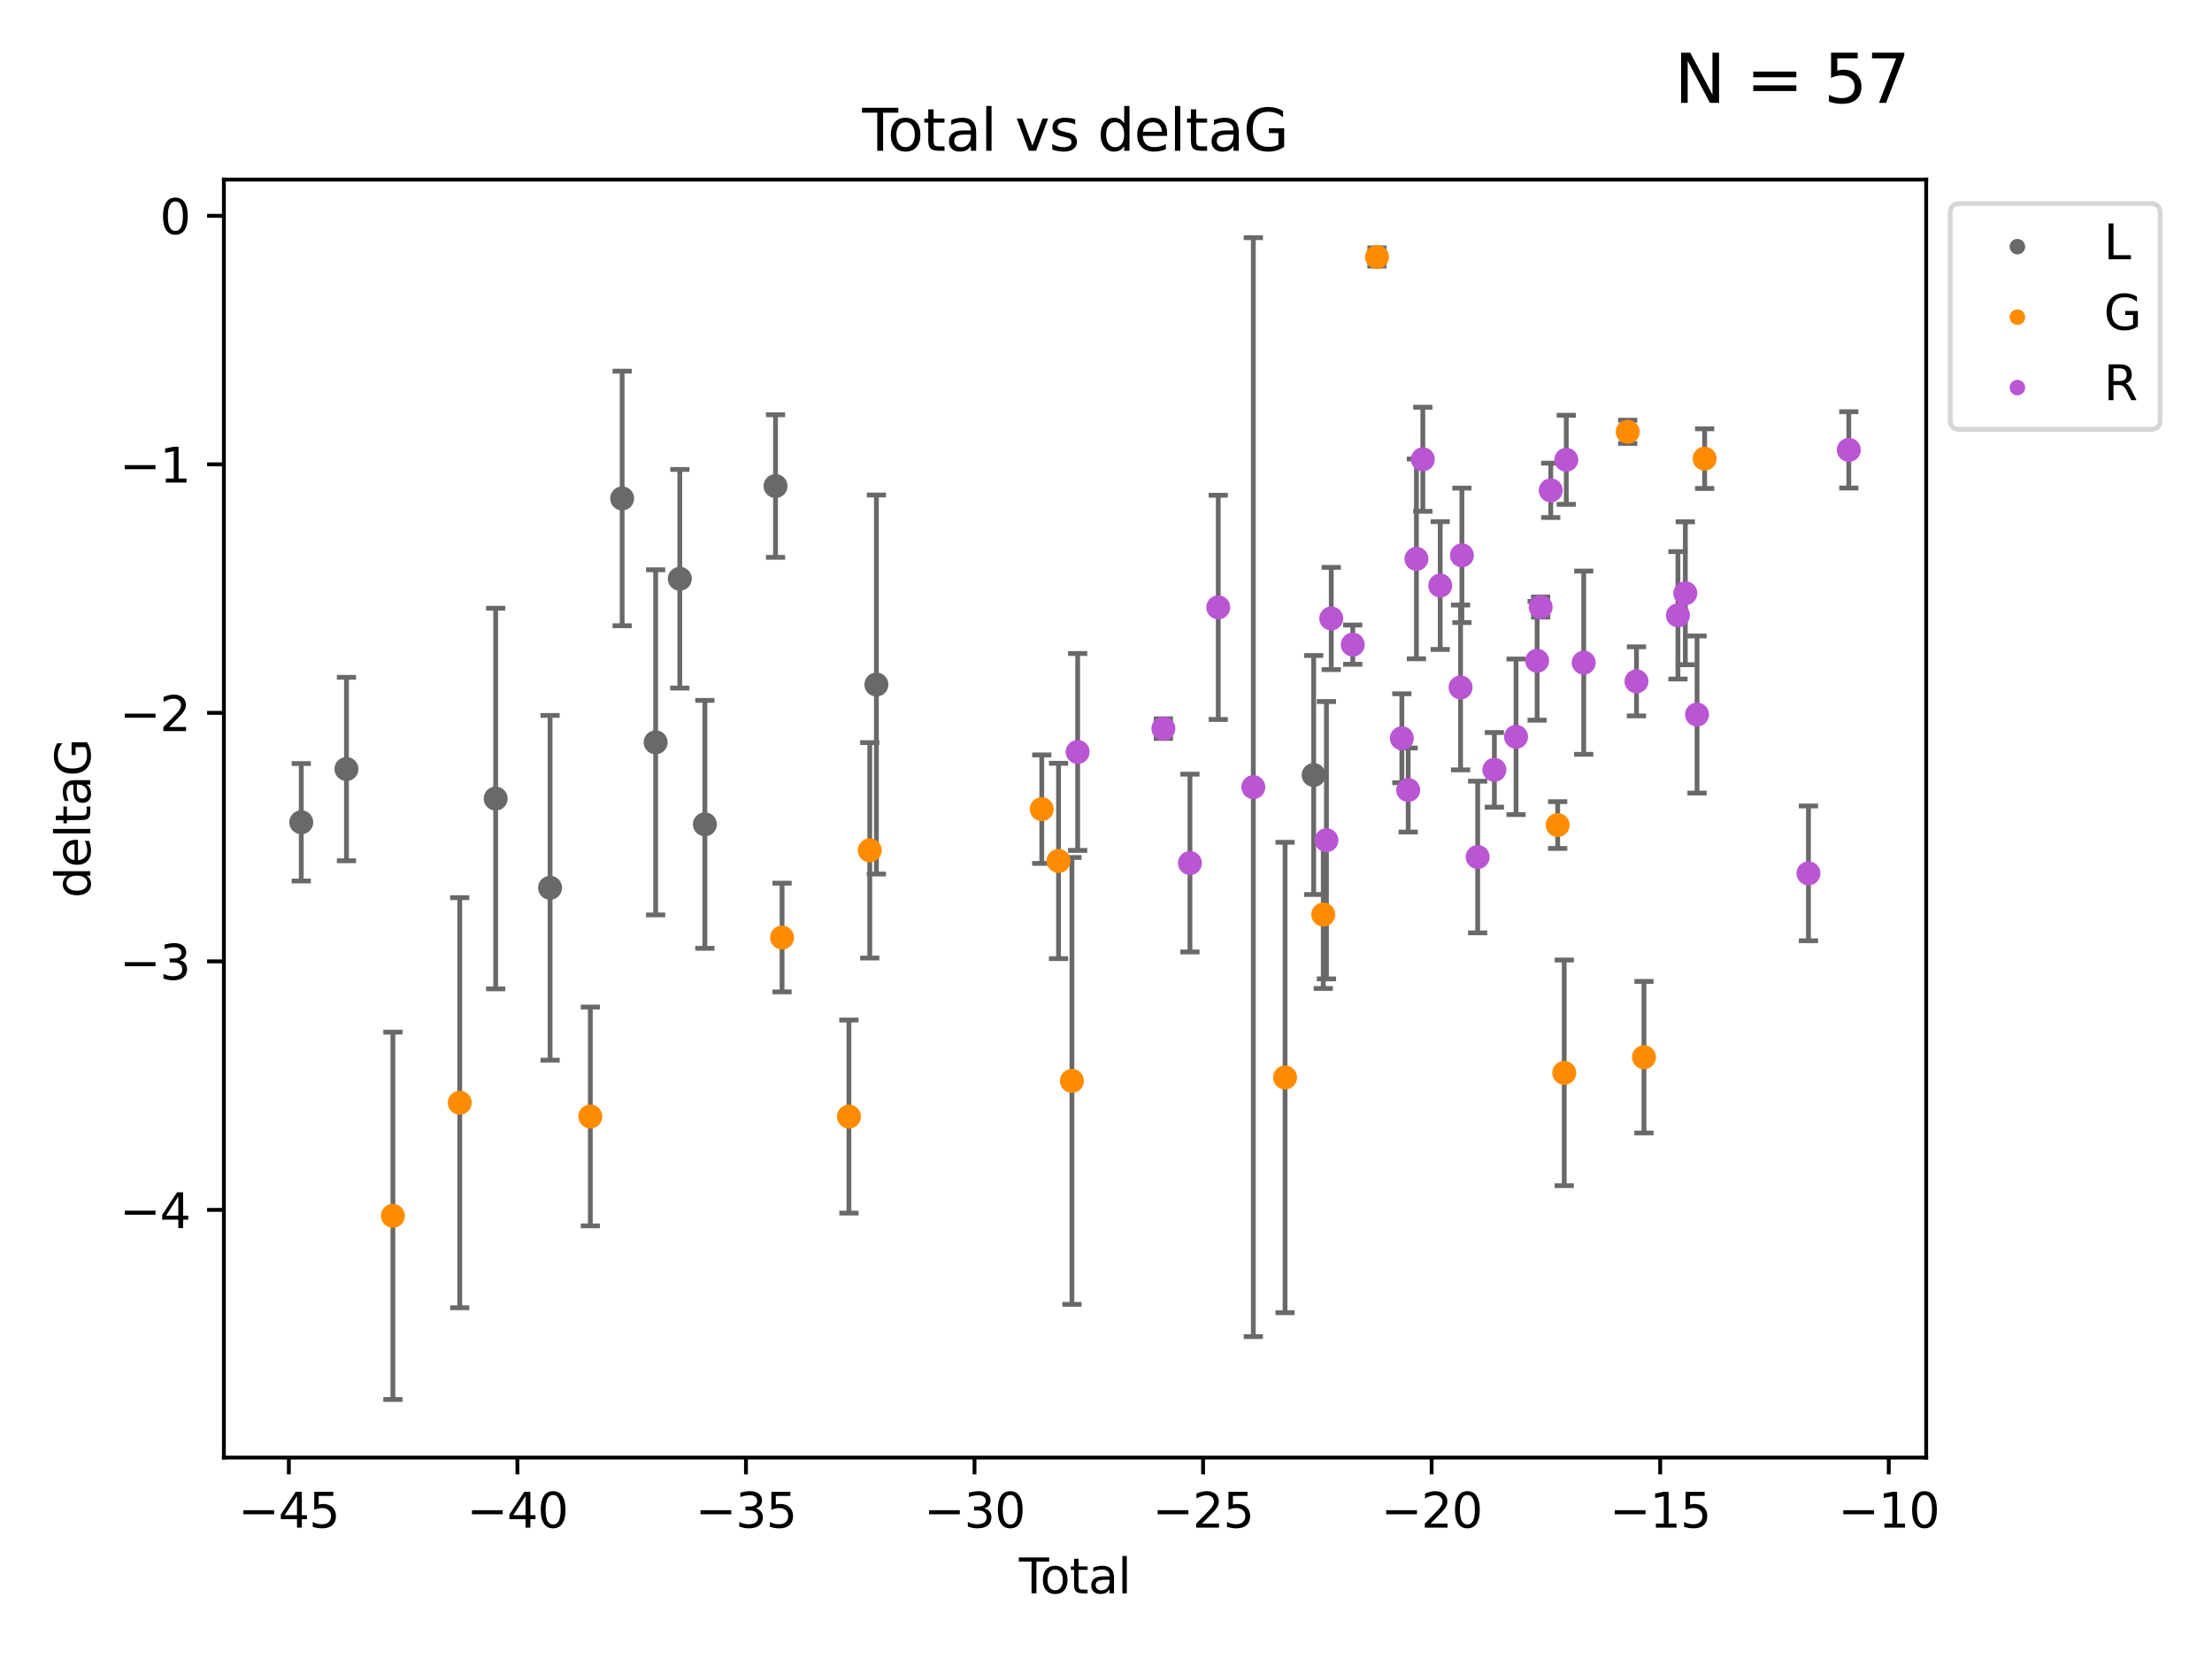 <?xml version="1.0" encoding="utf-8" standalone="no"?>
<!DOCTYPE svg PUBLIC "-//W3C//DTD SVG 1.1//EN"
  "http://www.w3.org/Graphics/SVG/1.1/DTD/svg11.dtd">
<svg xmlns:xlink="http://www.w3.org/1999/xlink" width="460.8pt" height="345.6pt" viewBox="0 0 460.8 345.6" xmlns="http://www.w3.org/2000/svg" version="1.1">
 <defs>
  <style type="text/css">*{stroke-linejoin: round; stroke-linecap: butt}</style>
 </defs>
 <g id="figure_1">
  <g id="patch_1">
   <path d="M 0 345.6 
L 460.8 345.6 
L 460.8 0 
L 0 0 
z
" style="fill: #ffffff"/>
  </g>
  <g id="axes_1">
   <g id="patch_2">
    <path d="M 46.64 303.64 
L 401.26 303.64 
L 401.26 37.411 
L 46.64 37.411 
z
" style="fill: #ffffff"/>
   </g>
   <g id="PathCollection_1">
    <defs>
     <path id="m7a9b14d079" d="M 0 1.118 
C 0.297 1.118 0.581 1 0.791 0.791 
C 1 0.581 1.118 0.297 1.118 0 
C 1.118 -0.297 1 -0.581 0.791 -0.791 
C 0.581 -1 0.297 -1.118 0 -1.118 
C -0.297 -1.118 -0.581 -1 -0.791 -0.791 
C -1 -0.581 -1.118 -0.297 -1.118 0 
C -1.118 0.297 -1 0.581 -0.791 0.791 
C -0.581 1 -0.297 1.118 0 1.118 
z
" style="stroke: #696969"/>
    </defs>
    <g clip-path="url(#pe313111352)">
     <use xlink:href="#m7a9b14d079" x="62.759" y="171.295" style="fill: #696969; stroke: #696969"/>
     <use xlink:href="#m7a9b14d079" x="72.174" y="160.206" style="fill: #696969; stroke: #696969"/>
     <use xlink:href="#m7a9b14d079" x="103.257" y="166.355" style="fill: #696969; stroke: #696969"/>
     <use xlink:href="#m7a9b14d079" x="114.592" y="184.942" style="fill: #696969; stroke: #696969"/>
     <use xlink:href="#m7a9b14d079" x="129.606" y="103.833" style="fill: #696969; stroke: #696969"/>
     <use xlink:href="#m7a9b14d079" x="136.582" y="154.643" style="fill: #696969; stroke: #696969"/>
     <use xlink:href="#m7a9b14d079" x="141.617" y="120.568" style="fill: #696969; stroke: #696969"/>
     <use xlink:href="#m7a9b14d079" x="146.838" y="171.721" style="fill: #696969; stroke: #696969"/>
     <use xlink:href="#m7a9b14d079" x="161.557" y="101.253" style="fill: #696969; stroke: #696969"/>
     <use xlink:href="#m7a9b14d079" x="182.57" y="142.601" style="fill: #696969; stroke: #696969"/>
     <use xlink:href="#m7a9b14d079" x="273.663" y="161.448" style="fill: #696969; stroke: #696969"/>
    </g>
   </g>
   <g id="PathCollection_2">
    <defs>
     <path id="mf8a4428383" d="M 0 1.118 
C 0.297 1.118 0.581 1 0.791 0.791 
C 1 0.581 1.118 0.297 1.118 0 
C 1.118 -0.297 1 -0.581 0.791 -0.791 
C 0.581 -1 0.297 -1.118 0 -1.118 
C -0.297 -1.118 -0.581 -1 -0.791 -0.791 
C -1 -0.581 -1.118 -0.297 -1.118 0 
C -1.118 0.297 -1 0.581 -0.791 0.791 
C -0.581 1 -0.297 1.118 0 1.118 
z
" style="stroke: #ff8c00"/>
    </defs>
    <g clip-path="url(#pe313111352)">
     <use xlink:href="#mf8a4428383" x="81.848" y="253.277" style="fill: #ff8c00; stroke: #ff8c00"/>
     <use xlink:href="#mf8a4428383" x="95.772" y="229.715" style="fill: #ff8c00; stroke: #ff8c00"/>
     <use xlink:href="#mf8a4428383" x="122.976" y="232.582" style="fill: #ff8c00; stroke: #ff8c00"/>
     <use xlink:href="#mf8a4428383" x="162.917" y="195.305" style="fill: #ff8c00; stroke: #ff8c00"/>
     <use xlink:href="#mf8a4428383" x="176.848" y="232.601" style="fill: #ff8c00; stroke: #ff8c00"/>
     <use xlink:href="#mf8a4428383" x="181.189" y="177.138" style="fill: #ff8c00; stroke: #ff8c00"/>
     <use xlink:href="#mf8a4428383" x="217.018" y="168.563" style="fill: #ff8c00; stroke: #ff8c00"/>
     <use xlink:href="#mf8a4428383" x="220.513" y="179.353" style="fill: #ff8c00; stroke: #ff8c00"/>
     <use xlink:href="#mf8a4428383" x="223.302" y="225.172" style="fill: #ff8c00; stroke: #ff8c00"/>
     <use xlink:href="#mf8a4428383" x="267.702" y="224.464" style="fill: #ff8c00; stroke: #ff8c00"/>
     <use xlink:href="#mf8a4428383" x="275.663" y="190.515" style="fill: #ff8c00; stroke: #ff8c00"/>
     <use xlink:href="#mf8a4428383" x="286.854" y="53.537" style="fill: #ff8c00; stroke: #ff8c00"/>
     <use xlink:href="#mf8a4428383" x="324.491" y="171.874" style="fill: #ff8c00; stroke: #ff8c00"/>
     <use xlink:href="#mf8a4428383" x="325.859" y="223.491" style="fill: #ff8c00; stroke: #ff8c00"/>
     <use xlink:href="#mf8a4428383" x="339.084" y="89.954" style="fill: #ff8c00; stroke: #ff8c00"/>
     <use xlink:href="#mf8a4428383" x="342.469" y="220.235" style="fill: #ff8c00; stroke: #ff8c00"/>
     <use xlink:href="#mf8a4428383" x="355.109" y="95.543" style="fill: #ff8c00; stroke: #ff8c00"/>
    </g>
   </g>
   <g id="PathCollection_3">
    <defs>
     <path id="mb7ef64c34e" d="M 0 1.118 
C 0.297 1.118 0.581 1 0.791 0.791 
C 1 0.581 1.118 0.297 1.118 0 
C 1.118 -0.297 1 -0.581 0.791 -0.791 
C 0.581 -1 0.297 -1.118 0 -1.118 
C -0.297 -1.118 -0.581 -1 -0.791 -0.791 
C -1 -0.581 -1.118 -0.297 -1.118 0 
C -1.118 0.297 -1 0.581 -0.791 0.791 
C -0.581 1 -0.297 1.118 0 1.118 
z
" style="stroke: #ba55d3"/>
    </defs>
    <g clip-path="url(#pe313111352)">
     <use xlink:href="#mb7ef64c34e" x="224.495" y="156.647" style="fill: #ba55d3; stroke: #ba55d3"/>
     <use xlink:href="#mb7ef64c34e" x="242.355" y="151.776" style="fill: #ba55d3; stroke: #ba55d3"/>
     <use xlink:href="#mb7ef64c34e" x="247.887" y="179.791" style="fill: #ba55d3; stroke: #ba55d3"/>
     <use xlink:href="#mb7ef64c34e" x="253.784" y="126.523" style="fill: #ba55d3; stroke: #ba55d3"/>
     <use xlink:href="#mb7ef64c34e" x="261.089" y="163.978" style="fill: #ba55d3; stroke: #ba55d3"/>
     <use xlink:href="#mb7ef64c34e" x="276.323" y="175.031" style="fill: #ba55d3; stroke: #ba55d3"/>
     <use xlink:href="#mb7ef64c34e" x="277.325" y="128.839" style="fill: #ba55d3; stroke: #ba55d3"/>
     <use xlink:href="#mb7ef64c34e" x="281.802" y="134.289" style="fill: #ba55d3; stroke: #ba55d3"/>
     <use xlink:href="#mb7ef64c34e" x="292.033" y="153.79" style="fill: #ba55d3; stroke: #ba55d3"/>
     <use xlink:href="#mb7ef64c34e" x="293.35" y="164.573" style="fill: #ba55d3; stroke: #ba55d3"/>
     <use xlink:href="#mb7ef64c34e" x="295.066" y="116.425" style="fill: #ba55d3; stroke: #ba55d3"/>
     <use xlink:href="#mb7ef64c34e" x="296.4" y="95.678" style="fill: #ba55d3; stroke: #ba55d3"/>
     <use xlink:href="#mb7ef64c34e" x="300.025" y="121.982" style="fill: #ba55d3; stroke: #ba55d3"/>
     <use xlink:href="#mb7ef64c34e" x="304.261" y="143.206" style="fill: #ba55d3; stroke: #ba55d3"/>
     <use xlink:href="#mb7ef64c34e" x="304.541" y="115.69" style="fill: #ba55d3; stroke: #ba55d3"/>
     <use xlink:href="#mb7ef64c34e" x="307.827" y="178.529" style="fill: #ba55d3; stroke: #ba55d3"/>
     <use xlink:href="#mb7ef64c34e" x="311.304" y="160.374" style="fill: #ba55d3; stroke: #ba55d3"/>
     <use xlink:href="#mb7ef64c34e" x="315.821" y="153.488" style="fill: #ba55d3; stroke: #ba55d3"/>
     <use xlink:href="#mb7ef64c34e" x="320.211" y="137.652" style="fill: #ba55d3; stroke: #ba55d3"/>
     <use xlink:href="#mb7ef64c34e" x="320.945" y="126.465" style="fill: #ba55d3; stroke: #ba55d3"/>
     <use xlink:href="#mb7ef64c34e" x="323.048" y="102.146" style="fill: #ba55d3; stroke: #ba55d3"/>
     <use xlink:href="#mb7ef64c34e" x="326.284" y="95.785" style="fill: #ba55d3; stroke: #ba55d3"/>
     <use xlink:href="#mb7ef64c34e" x="329.916" y="138.048" style="fill: #ba55d3; stroke: #ba55d3"/>
     <use xlink:href="#mb7ef64c34e" x="340.908" y="141.938" style="fill: #ba55d3; stroke: #ba55d3"/>
     <use xlink:href="#mb7ef64c34e" x="349.544" y="128.184" style="fill: #ba55d3; stroke: #ba55d3"/>
     <use xlink:href="#mb7ef64c34e" x="351.084" y="123.585" style="fill: #ba55d3; stroke: #ba55d3"/>
     <use xlink:href="#mb7ef64c34e" x="353.525" y="148.851" style="fill: #ba55d3; stroke: #ba55d3"/>
     <use xlink:href="#mb7ef64c34e" x="376.732" y="181.934" style="fill: #ba55d3; stroke: #ba55d3"/>
     <use xlink:href="#mb7ef64c34e" x="385.141" y="93.721" style="fill: #ba55d3; stroke: #ba55d3"/>
    </g>
   </g>
   <g id="matplotlib.axis_1">
    <g id="xtick_1">
     <g id="line2d_1">
      <defs>
       <path id="m40ed7b39fc" d="M 0 0 
L 0 3.5 
" style="stroke: #000000; stroke-width: 0.8"/>
      </defs>
      <g>
       <use xlink:href="#m40ed7b39fc" x="60.171" y="303.64" style="stroke: #000000; stroke-width: 0.8"/>
      </g>
     </g>
     <g id="text_1">
      <!-- −45 -->
      <g transform="translate(49.619 318.238)scale(0.1 -0.1)">
       <defs>
        <path id="DejaVuSans-2212" d="M 678 2272 
L 4684 2272 
L 4684 1741 
L 678 1741 
L 678 2272 
z
" transform="scale(0.016)"/>
        <path id="DejaVuSans-34" d="M 2419 4116 
L 825 1625 
L 2419 1625 
L 2419 4116 
z
M 2253 4666 
L 3047 4666 
L 3047 1625 
L 3713 1625 
L 3713 1100 
L 3047 1100 
L 3047 0 
L 2419 0 
L 2419 1100 
L 313 1100 
L 313 1709 
L 2253 4666 
z
" transform="scale(0.016)"/>
        <path id="DejaVuSans-35" d="M 691 4666 
L 3169 4666 
L 3169 4134 
L 1269 4134 
L 1269 2991 
Q 1406 3038 1543 3061 
Q 1681 3084 1819 3084 
Q 2600 3084 3056 2656 
Q 3513 2228 3513 1497 
Q 3513 744 3044 326 
Q 2575 -91 1722 -91 
Q 1428 -91 1123 -41 
Q 819 9 494 109 
L 494 744 
Q 775 591 1075 516 
Q 1375 441 1709 441 
Q 2250 441 2565 725 
Q 2881 1009 2881 1497 
Q 2881 1984 2565 2268 
Q 2250 2553 1709 2553 
Q 1456 2553 1204 2497 
Q 953 2441 691 2322 
L 691 4666 
z
" transform="scale(0.016)"/>
       </defs>
       <use xlink:href="#DejaVuSans-2212"/>
       <use xlink:href="#DejaVuSans-34" x="83.789"/>
       <use xlink:href="#DejaVuSans-35" x="147.412"/>
      </g>
     </g>
    </g>
    <g id="xtick_2">
     <g id="line2d_2">
      <g>
       <use xlink:href="#m40ed7b39fc" x="107.784" y="303.64" style="stroke: #000000; stroke-width: 0.8"/>
      </g>
     </g>
     <g id="text_2">
      <!-- −40 -->
      <g transform="translate(97.231 318.238)scale(0.1 -0.1)">
       <defs>
        <path id="DejaVuSans-30" d="M 2034 4250 
Q 1547 4250 1301 3770 
Q 1056 3291 1056 2328 
Q 1056 1369 1301 889 
Q 1547 409 2034 409 
Q 2525 409 2770 889 
Q 3016 1369 3016 2328 
Q 3016 3291 2770 3770 
Q 2525 4250 2034 4250 
z
M 2034 4750 
Q 2819 4750 3233 4129 
Q 3647 3509 3647 2328 
Q 3647 1150 3233 529 
Q 2819 -91 2034 -91 
Q 1250 -91 836 529 
Q 422 1150 422 2328 
Q 422 3509 836 4129 
Q 1250 4750 2034 4750 
z
" transform="scale(0.016)"/>
       </defs>
       <use xlink:href="#DejaVuSans-2212"/>
       <use xlink:href="#DejaVuSans-34" x="83.789"/>
       <use xlink:href="#DejaVuSans-30" x="147.412"/>
      </g>
     </g>
    </g>
    <g id="xtick_3">
     <g id="line2d_3">
      <g>
       <use xlink:href="#m40ed7b39fc" x="155.397" y="303.64" style="stroke: #000000; stroke-width: 0.8"/>
      </g>
     </g>
     <g id="text_3">
      <!-- −35 -->
      <g transform="translate(144.844 318.238)scale(0.1 -0.1)">
       <defs>
        <path id="DejaVuSans-33" d="M 2597 2516 
Q 3050 2419 3304 2112 
Q 3559 1806 3559 1356 
Q 3559 666 3084 287 
Q 2609 -91 1734 -91 
Q 1441 -91 1130 -33 
Q 819 25 488 141 
L 488 750 
Q 750 597 1062 519 
Q 1375 441 1716 441 
Q 2309 441 2620 675 
Q 2931 909 2931 1356 
Q 2931 1769 2642 2001 
Q 2353 2234 1838 2234 
L 1294 2234 
L 1294 2753 
L 1863 2753 
Q 2328 2753 2575 2939 
Q 2822 3125 2822 3475 
Q 2822 3834 2567 4026 
Q 2313 4219 1838 4219 
Q 1578 4219 1281 4162 
Q 984 4106 628 3988 
L 628 4550 
Q 988 4650 1302 4700 
Q 1616 4750 1894 4750 
Q 2613 4750 3031 4423 
Q 3450 4097 3450 3541 
Q 3450 3153 3228 2886 
Q 3006 2619 2597 2516 
z
" transform="scale(0.016)"/>
       </defs>
       <use xlink:href="#DejaVuSans-2212"/>
       <use xlink:href="#DejaVuSans-33" x="83.789"/>
       <use xlink:href="#DejaVuSans-35" x="147.412"/>
      </g>
     </g>
    </g>
    <g id="xtick_4">
     <g id="line2d_4">
      <g>
       <use xlink:href="#m40ed7b39fc" x="203.01" y="303.64" style="stroke: #000000; stroke-width: 0.8"/>
      </g>
     </g>
     <g id="text_4">
      <!-- −30 -->
      <g transform="translate(192.457 318.238)scale(0.1 -0.1)">
       <use xlink:href="#DejaVuSans-2212"/>
       <use xlink:href="#DejaVuSans-33" x="83.789"/>
       <use xlink:href="#DejaVuSans-30" x="147.412"/>
      </g>
     </g>
    </g>
    <g id="xtick_5">
     <g id="line2d_5">
      <g>
       <use xlink:href="#m40ed7b39fc" x="250.623" y="303.64" style="stroke: #000000; stroke-width: 0.8"/>
      </g>
     </g>
     <g id="text_5">
      <!-- −25 -->
      <g transform="translate(240.07 318.238)scale(0.1 -0.1)">
       <defs>
        <path id="DejaVuSans-32" d="M 1228 531 
L 3431 531 
L 3431 0 
L 469 0 
L 469 531 
Q 828 903 1448 1529 
Q 2069 2156 2228 2338 
Q 2531 2678 2651 2914 
Q 2772 3150 2772 3378 
Q 2772 3750 2511 3984 
Q 2250 4219 1831 4219 
Q 1534 4219 1204 4116 
Q 875 4013 500 3803 
L 500 4441 
Q 881 4594 1212 4672 
Q 1544 4750 1819 4750 
Q 2544 4750 2975 4387 
Q 3406 4025 3406 3419 
Q 3406 3131 3298 2873 
Q 3191 2616 2906 2266 
Q 2828 2175 2409 1742 
Q 1991 1309 1228 531 
z
" transform="scale(0.016)"/>
       </defs>
       <use xlink:href="#DejaVuSans-2212"/>
       <use xlink:href="#DejaVuSans-32" x="83.789"/>
       <use xlink:href="#DejaVuSans-35" x="147.412"/>
      </g>
     </g>
    </g>
    <g id="xtick_6">
     <g id="line2d_6">
      <g>
       <use xlink:href="#m40ed7b39fc" x="298.236" y="303.64" style="stroke: #000000; stroke-width: 0.8"/>
      </g>
     </g>
     <g id="text_6">
      <!-- −20 -->
      <g transform="translate(287.683 318.238)scale(0.1 -0.1)">
       <use xlink:href="#DejaVuSans-2212"/>
       <use xlink:href="#DejaVuSans-32" x="83.789"/>
       <use xlink:href="#DejaVuSans-30" x="147.412"/>
      </g>
     </g>
    </g>
    <g id="xtick_7">
     <g id="line2d_7">
      <g>
       <use xlink:href="#m40ed7b39fc" x="345.849" y="303.64" style="stroke: #000000; stroke-width: 0.8"/>
      </g>
     </g>
     <g id="text_7">
      <!-- −15 -->
      <g transform="translate(335.296 318.238)scale(0.1 -0.1)">
       <defs>
        <path id="DejaVuSans-31" d="M 794 531 
L 1825 531 
L 1825 4091 
L 703 3866 
L 703 4441 
L 1819 4666 
L 2450 4666 
L 2450 531 
L 3481 531 
L 3481 0 
L 794 0 
L 794 531 
z
" transform="scale(0.016)"/>
       </defs>
       <use xlink:href="#DejaVuSans-2212"/>
       <use xlink:href="#DejaVuSans-31" x="83.789"/>
       <use xlink:href="#DejaVuSans-35" x="147.412"/>
      </g>
     </g>
    </g>
    <g id="xtick_8">
     <g id="line2d_8">
      <g>
       <use xlink:href="#m40ed7b39fc" x="393.462" y="303.64" style="stroke: #000000; stroke-width: 0.8"/>
      </g>
     </g>
     <g id="text_8">
      <!-- −10 -->
      <g transform="translate(382.909 318.238)scale(0.1 -0.1)">
       <use xlink:href="#DejaVuSans-2212"/>
       <use xlink:href="#DejaVuSans-31" x="83.789"/>
       <use xlink:href="#DejaVuSans-30" x="147.412"/>
      </g>
     </g>
    </g>
    <g id="text_9">
     <!-- Total -->
     <g transform="translate(212.273 331.917)scale(0.1 -0.1)">
      <defs>
       <path id="DejaVuSans-54" d="M -19 4666 
L 3928 4666 
L 3928 4134 
L 2272 4134 
L 2272 0 
L 1638 0 
L 1638 4134 
L -19 4134 
L -19 4666 
z
" transform="scale(0.016)"/>
       <path id="DejaVuSans-6f" d="M 1959 3097 
Q 1497 3097 1228 2736 
Q 959 2375 959 1747 
Q 959 1119 1226 758 
Q 1494 397 1959 397 
Q 2419 397 2687 759 
Q 2956 1122 2956 1747 
Q 2956 2369 2687 2733 
Q 2419 3097 1959 3097 
z
M 1959 3584 
Q 2709 3584 3137 3096 
Q 3566 2609 3566 1747 
Q 3566 888 3137 398 
Q 2709 -91 1959 -91 
Q 1206 -91 779 398 
Q 353 888 353 1747 
Q 353 2609 779 3096 
Q 1206 3584 1959 3584 
z
" transform="scale(0.016)"/>
       <path id="DejaVuSans-74" d="M 1172 4494 
L 1172 3500 
L 2356 3500 
L 2356 3053 
L 1172 3053 
L 1172 1153 
Q 1172 725 1289 603 
Q 1406 481 1766 481 
L 2356 481 
L 2356 0 
L 1766 0 
Q 1100 0 847 248 
Q 594 497 594 1153 
L 594 3053 
L 172 3053 
L 172 3500 
L 594 3500 
L 594 4494 
L 1172 4494 
z
" transform="scale(0.016)"/>
       <path id="DejaVuSans-61" d="M 2194 1759 
Q 1497 1759 1228 1600 
Q 959 1441 959 1056 
Q 959 750 1161 570 
Q 1363 391 1709 391 
Q 2188 391 2477 730 
Q 2766 1069 2766 1631 
L 2766 1759 
L 2194 1759 
z
M 3341 1997 
L 3341 0 
L 2766 0 
L 2766 531 
Q 2569 213 2275 61 
Q 1981 -91 1556 -91 
Q 1019 -91 701 211 
Q 384 513 384 1019 
Q 384 1609 779 1909 
Q 1175 2209 1959 2209 
L 2766 2209 
L 2766 2266 
Q 2766 2663 2505 2880 
Q 2244 3097 1772 3097 
Q 1472 3097 1187 3025 
Q 903 2953 641 2809 
L 641 3341 
Q 956 3463 1253 3523 
Q 1550 3584 1831 3584 
Q 2591 3584 2966 3190 
Q 3341 2797 3341 1997 
z
" transform="scale(0.016)"/>
       <path id="DejaVuSans-6c" d="M 603 4863 
L 1178 4863 
L 1178 0 
L 603 0 
L 603 4863 
z
" transform="scale(0.016)"/>
      </defs>
      <use xlink:href="#DejaVuSans-54"/>
      <use xlink:href="#DejaVuSans-6f" x="44.084"/>
      <use xlink:href="#DejaVuSans-74" x="105.266"/>
      <use xlink:href="#DejaVuSans-61" x="144.475"/>
      <use xlink:href="#DejaVuSans-6c" x="205.754"/>
     </g>
    </g>
   </g>
   <g id="matplotlib.axis_2">
    <g id="ytick_1">
     <g id="line2d_9">
      <defs>
       <path id="m9f01ccbc19" d="M 0 0 
L -3.5 0 
" style="stroke: #000000; stroke-width: 0.8"/>
      </defs>
      <g>
       <use xlink:href="#m9f01ccbc19" x="46.64" y="252.039" style="stroke: #000000; stroke-width: 0.8"/>
      </g>
     </g>
     <g id="text_10">
      <!-- −4 -->
      <g transform="translate(24.898 255.839)scale(0.1 -0.1)">
       <use xlink:href="#DejaVuSans-2212"/>
       <use xlink:href="#DejaVuSans-34" x="83.789"/>
      </g>
     </g>
    </g>
    <g id="ytick_2">
     <g id="line2d_10">
      <g>
       <use xlink:href="#m9f01ccbc19" x="46.64" y="200.27" style="stroke: #000000; stroke-width: 0.8"/>
      </g>
     </g>
     <g id="text_11">
      <!-- −3 -->
      <g transform="translate(24.898 204.069)scale(0.1 -0.1)">
       <use xlink:href="#DejaVuSans-2212"/>
       <use xlink:href="#DejaVuSans-33" x="83.789"/>
      </g>
     </g>
    </g>
    <g id="ytick_3">
     <g id="line2d_11">
      <g>
       <use xlink:href="#m9f01ccbc19" x="46.64" y="148.501" style="stroke: #000000; stroke-width: 0.8"/>
      </g>
     </g>
     <g id="text_12">
      <!-- −2 -->
      <g transform="translate(24.898 152.3)scale(0.1 -0.1)">
       <use xlink:href="#DejaVuSans-2212"/>
       <use xlink:href="#DejaVuSans-32" x="83.789"/>
      </g>
     </g>
    </g>
    <g id="ytick_4">
     <g id="line2d_12">
      <g>
       <use xlink:href="#m9f01ccbc19" x="46.64" y="96.732" style="stroke: #000000; stroke-width: 0.8"/>
      </g>
     </g>
     <g id="text_13">
      <!-- −1 -->
      <g transform="translate(24.898 100.531)scale(0.1 -0.1)">
       <use xlink:href="#DejaVuSans-2212"/>
       <use xlink:href="#DejaVuSans-31" x="83.789"/>
      </g>
     </g>
    </g>
    <g id="ytick_5">
     <g id="line2d_13">
      <g>
       <use xlink:href="#m9f01ccbc19" x="46.64" y="44.962" style="stroke: #000000; stroke-width: 0.8"/>
      </g>
     </g>
     <g id="text_14">
      <!-- 0 -->
      <g transform="translate(33.278 48.762)scale(0.1 -0.1)">
       <use xlink:href="#DejaVuSans-30"/>
      </g>
     </g>
    </g>
    <g id="text_15">
     <!-- deltaG -->
     <g transform="translate(18.818 187.064)rotate(-90)scale(0.1 -0.1)">
      <defs>
       <path id="DejaVuSans-64" d="M 2906 2969 
L 2906 4863 
L 3481 4863 
L 3481 0 
L 2906 0 
L 2906 525 
Q 2725 213 2448 61 
Q 2172 -91 1784 -91 
Q 1150 -91 751 415 
Q 353 922 353 1747 
Q 353 2572 751 3078 
Q 1150 3584 1784 3584 
Q 2172 3584 2448 3432 
Q 2725 3281 2906 2969 
z
M 947 1747 
Q 947 1113 1208 752 
Q 1469 391 1925 391 
Q 2381 391 2643 752 
Q 2906 1113 2906 1747 
Q 2906 2381 2643 2742 
Q 2381 3103 1925 3103 
Q 1469 3103 1208 2742 
Q 947 2381 947 1747 
z
" transform="scale(0.016)"/>
       <path id="DejaVuSans-65" d="M 3597 1894 
L 3597 1613 
L 953 1613 
Q 991 1019 1311 708 
Q 1631 397 2203 397 
Q 2534 397 2845 478 
Q 3156 559 3463 722 
L 3463 178 
Q 3153 47 2828 -22 
Q 2503 -91 2169 -91 
Q 1331 -91 842 396 
Q 353 884 353 1716 
Q 353 2575 817 3079 
Q 1281 3584 2069 3584 
Q 2775 3584 3186 3129 
Q 3597 2675 3597 1894 
z
M 3022 2063 
Q 3016 2534 2758 2815 
Q 2500 3097 2075 3097 
Q 1594 3097 1305 2825 
Q 1016 2553 972 2059 
L 3022 2063 
z
" transform="scale(0.016)"/>
       <path id="DejaVuSans-47" d="M 3809 666 
L 3809 1919 
L 2778 1919 
L 2778 2438 
L 4434 2438 
L 4434 434 
Q 4069 175 3628 42 
Q 3188 -91 2688 -91 
Q 1594 -91 976 548 
Q 359 1188 359 2328 
Q 359 3472 976 4111 
Q 1594 4750 2688 4750 
Q 3144 4750 3555 4637 
Q 3966 4525 4313 4306 
L 4313 3634 
Q 3963 3931 3569 4081 
Q 3175 4231 2741 4231 
Q 1884 4231 1454 3753 
Q 1025 3275 1025 2328 
Q 1025 1384 1454 906 
Q 1884 428 2741 428 
Q 3075 428 3337 486 
Q 3600 544 3809 666 
z
" transform="scale(0.016)"/>
      </defs>
      <use xlink:href="#DejaVuSans-64"/>
      <use xlink:href="#DejaVuSans-65" x="63.477"/>
      <use xlink:href="#DejaVuSans-6c" x="125"/>
      <use xlink:href="#DejaVuSans-74" x="152.783"/>
      <use xlink:href="#DejaVuSans-61" x="191.992"/>
      <use xlink:href="#DejaVuSans-47" x="253.271"/>
     </g>
    </g>
   </g>
   <g id="LineCollection_1">
    <path d="M 62.759 183.524 
L 62.759 159.065 
" clip-path="url(#pe313111352)" style="fill: none; stroke: #696969"/>
    <path d="M 72.174 179.315 
L 72.174 141.098 
" clip-path="url(#pe313111352)" style="fill: none; stroke: #696969"/>
    <path d="M 103.257 206.006 
L 103.257 126.704 
" clip-path="url(#pe313111352)" style="fill: none; stroke: #696969"/>
    <path d="M 114.592 220.845 
L 114.592 149.038 
" clip-path="url(#pe313111352)" style="fill: none; stroke: #696969"/>
    <path d="M 129.606 130.35 
L 129.606 77.316 
" clip-path="url(#pe313111352)" style="fill: none; stroke: #696969"/>
    <path d="M 136.582 190.591 
L 136.582 118.695 
" clip-path="url(#pe313111352)" style="fill: none; stroke: #696969"/>
    <path d="M 141.617 143.338 
L 141.617 97.797 
" clip-path="url(#pe313111352)" style="fill: none; stroke: #696969"/>
    <path d="M 146.838 197.544 
L 146.838 145.898 
" clip-path="url(#pe313111352)" style="fill: none; stroke: #696969"/>
    <path d="M 161.557 116.1 
L 161.557 86.406 
" clip-path="url(#pe313111352)" style="fill: none; stroke: #696969"/>
    <path d="M 182.57 182.081 
L 182.57 103.122 
" clip-path="url(#pe313111352)" style="fill: none; stroke: #696969"/>
    <path d="M 273.663 186.343 
L 273.663 136.554 
" clip-path="url(#pe313111352)" style="fill: none; stroke: #696969"/>
   </g>
   <g id="line2d_14">
    <defs>
     <path id="m40a8d29c5f" d="M 2 0 
L -2 -0 
" style="stroke: #696969"/>
    </defs>
    <g clip-path="url(#pe313111352)">
     <use xlink:href="#m40a8d29c5f" x="62.759" y="183.524" style="fill: #696969; stroke: #696969"/>
     <use xlink:href="#m40a8d29c5f" x="72.174" y="179.315" style="fill: #696969; stroke: #696969"/>
     <use xlink:href="#m40a8d29c5f" x="103.257" y="206.006" style="fill: #696969; stroke: #696969"/>
     <use xlink:href="#m40a8d29c5f" x="114.592" y="220.845" style="fill: #696969; stroke: #696969"/>
     <use xlink:href="#m40a8d29c5f" x="129.606" y="130.35" style="fill: #696969; stroke: #696969"/>
     <use xlink:href="#m40a8d29c5f" x="136.582" y="190.591" style="fill: #696969; stroke: #696969"/>
     <use xlink:href="#m40a8d29c5f" x="141.617" y="143.338" style="fill: #696969; stroke: #696969"/>
     <use xlink:href="#m40a8d29c5f" x="146.838" y="197.544" style="fill: #696969; stroke: #696969"/>
     <use xlink:href="#m40a8d29c5f" x="161.557" y="116.1" style="fill: #696969; stroke: #696969"/>
     <use xlink:href="#m40a8d29c5f" x="182.57" y="182.081" style="fill: #696969; stroke: #696969"/>
     <use xlink:href="#m40a8d29c5f" x="273.663" y="186.343" style="fill: #696969; stroke: #696969"/>
    </g>
   </g>
   <g id="line2d_15">
    <g clip-path="url(#pe313111352)">
     <use xlink:href="#m40a8d29c5f" x="62.759" y="159.065" style="fill: #696969; stroke: #696969"/>
     <use xlink:href="#m40a8d29c5f" x="72.174" y="141.098" style="fill: #696969; stroke: #696969"/>
     <use xlink:href="#m40a8d29c5f" x="103.257" y="126.704" style="fill: #696969; stroke: #696969"/>
     <use xlink:href="#m40a8d29c5f" x="114.592" y="149.038" style="fill: #696969; stroke: #696969"/>
     <use xlink:href="#m40a8d29c5f" x="129.606" y="77.316" style="fill: #696969; stroke: #696969"/>
     <use xlink:href="#m40a8d29c5f" x="136.582" y="118.695" style="fill: #696969; stroke: #696969"/>
     <use xlink:href="#m40a8d29c5f" x="141.617" y="97.797" style="fill: #696969; stroke: #696969"/>
     <use xlink:href="#m40a8d29c5f" x="146.838" y="145.898" style="fill: #696969; stroke: #696969"/>
     <use xlink:href="#m40a8d29c5f" x="161.557" y="86.406" style="fill: #696969; stroke: #696969"/>
     <use xlink:href="#m40a8d29c5f" x="182.57" y="103.122" style="fill: #696969; stroke: #696969"/>
     <use xlink:href="#m40a8d29c5f" x="273.663" y="136.554" style="fill: #696969; stroke: #696969"/>
    </g>
   </g>
   <g id="LineCollection_2">
    <path d="M 81.848 291.539 
L 81.848 215.016 
" clip-path="url(#pe313111352)" style="fill: none; stroke: #696969"/>
    <path d="M 95.772 272.433 
L 95.772 186.997 
" clip-path="url(#pe313111352)" style="fill: none; stroke: #696969"/>
    <path d="M 122.976 255.374 
L 122.976 209.79 
" clip-path="url(#pe313111352)" style="fill: none; stroke: #696969"/>
    <path d="M 162.917 206.628 
L 162.917 183.982 
" clip-path="url(#pe313111352)" style="fill: none; stroke: #696969"/>
    <path d="M 176.848 252.705 
L 176.848 212.497 
" clip-path="url(#pe313111352)" style="fill: none; stroke: #696969"/>
    <path d="M 181.189 199.574 
L 181.189 154.702 
" clip-path="url(#pe313111352)" style="fill: none; stroke: #696969"/>
    <path d="M 217.018 179.865 
L 217.018 157.261 
" clip-path="url(#pe313111352)" style="fill: none; stroke: #696969"/>
    <path d="M 220.513 199.698 
L 220.513 159.008 
" clip-path="url(#pe313111352)" style="fill: none; stroke: #696969"/>
    <path d="M 223.302 271.717 
L 223.302 178.627 
" clip-path="url(#pe313111352)" style="fill: none; stroke: #696969"/>
    <path d="M 267.702 273.459 
L 267.702 175.47 
" clip-path="url(#pe313111352)" style="fill: none; stroke: #696969"/>
    <path d="M 275.663 205.919 
L 275.663 175.11 
" clip-path="url(#pe313111352)" style="fill: none; stroke: #696969"/>
    <path d="M 286.854 55.429 
L 286.854 51.644 
" clip-path="url(#pe313111352)" style="fill: none; stroke: #696969"/>
    <path d="M 324.491 176.746 
L 324.491 167.002 
" clip-path="url(#pe313111352)" style="fill: none; stroke: #696969"/>
    <path d="M 325.859 246.995 
L 325.859 199.988 
" clip-path="url(#pe313111352)" style="fill: none; stroke: #696969"/>
    <path d="M 339.084 92.372 
L 339.084 87.537 
" clip-path="url(#pe313111352)" style="fill: none; stroke: #696969"/>
    <path d="M 342.469 236.023 
L 342.469 204.447 
" clip-path="url(#pe313111352)" style="fill: none; stroke: #696969"/>
    <path d="M 355.109 101.758 
L 355.109 89.327 
" clip-path="url(#pe313111352)" style="fill: none; stroke: #696969"/>
   </g>
   <g id="line2d_16">
    <g clip-path="url(#pe313111352)">
     <use xlink:href="#m40a8d29c5f" x="81.848" y="291.539" style="fill: #696969; stroke: #696969"/>
     <use xlink:href="#m40a8d29c5f" x="95.772" y="272.433" style="fill: #696969; stroke: #696969"/>
     <use xlink:href="#m40a8d29c5f" x="122.976" y="255.374" style="fill: #696969; stroke: #696969"/>
     <use xlink:href="#m40a8d29c5f" x="162.917" y="206.628" style="fill: #696969; stroke: #696969"/>
     <use xlink:href="#m40a8d29c5f" x="176.848" y="252.705" style="fill: #696969; stroke: #696969"/>
     <use xlink:href="#m40a8d29c5f" x="181.189" y="199.574" style="fill: #696969; stroke: #696969"/>
     <use xlink:href="#m40a8d29c5f" x="217.018" y="179.865" style="fill: #696969; stroke: #696969"/>
     <use xlink:href="#m40a8d29c5f" x="220.513" y="199.698" style="fill: #696969; stroke: #696969"/>
     <use xlink:href="#m40a8d29c5f" x="223.302" y="271.717" style="fill: #696969; stroke: #696969"/>
     <use xlink:href="#m40a8d29c5f" x="267.702" y="273.459" style="fill: #696969; stroke: #696969"/>
     <use xlink:href="#m40a8d29c5f" x="275.663" y="205.919" style="fill: #696969; stroke: #696969"/>
     <use xlink:href="#m40a8d29c5f" x="286.854" y="55.429" style="fill: #696969; stroke: #696969"/>
     <use xlink:href="#m40a8d29c5f" x="324.491" y="176.746" style="fill: #696969; stroke: #696969"/>
     <use xlink:href="#m40a8d29c5f" x="325.859" y="246.995" style="fill: #696969; stroke: #696969"/>
     <use xlink:href="#m40a8d29c5f" x="339.084" y="92.372" style="fill: #696969; stroke: #696969"/>
     <use xlink:href="#m40a8d29c5f" x="342.469" y="236.023" style="fill: #696969; stroke: #696969"/>
     <use xlink:href="#m40a8d29c5f" x="355.109" y="101.758" style="fill: #696969; stroke: #696969"/>
    </g>
   </g>
   <g id="line2d_17">
    <g clip-path="url(#pe313111352)">
     <use xlink:href="#m40a8d29c5f" x="81.848" y="215.016" style="fill: #696969; stroke: #696969"/>
     <use xlink:href="#m40a8d29c5f" x="95.772" y="186.997" style="fill: #696969; stroke: #696969"/>
     <use xlink:href="#m40a8d29c5f" x="122.976" y="209.79" style="fill: #696969; stroke: #696969"/>
     <use xlink:href="#m40a8d29c5f" x="162.917" y="183.982" style="fill: #696969; stroke: #696969"/>
     <use xlink:href="#m40a8d29c5f" x="176.848" y="212.497" style="fill: #696969; stroke: #696969"/>
     <use xlink:href="#m40a8d29c5f" x="181.189" y="154.702" style="fill: #696969; stroke: #696969"/>
     <use xlink:href="#m40a8d29c5f" x="217.018" y="157.261" style="fill: #696969; stroke: #696969"/>
     <use xlink:href="#m40a8d29c5f" x="220.513" y="159.008" style="fill: #696969; stroke: #696969"/>
     <use xlink:href="#m40a8d29c5f" x="223.302" y="178.627" style="fill: #696969; stroke: #696969"/>
     <use xlink:href="#m40a8d29c5f" x="267.702" y="175.47" style="fill: #696969; stroke: #696969"/>
     <use xlink:href="#m40a8d29c5f" x="275.663" y="175.11" style="fill: #696969; stroke: #696969"/>
     <use xlink:href="#m40a8d29c5f" x="286.854" y="51.644" style="fill: #696969; stroke: #696969"/>
     <use xlink:href="#m40a8d29c5f" x="324.491" y="167.002" style="fill: #696969; stroke: #696969"/>
     <use xlink:href="#m40a8d29c5f" x="325.859" y="199.988" style="fill: #696969; stroke: #696969"/>
     <use xlink:href="#m40a8d29c5f" x="339.084" y="87.537" style="fill: #696969; stroke: #696969"/>
     <use xlink:href="#m40a8d29c5f" x="342.469" y="204.447" style="fill: #696969; stroke: #696969"/>
     <use xlink:href="#m40a8d29c5f" x="355.109" y="89.327" style="fill: #696969; stroke: #696969"/>
    </g>
   </g>
   <g id="LineCollection_3">
    <path d="M 224.495 177.155 
L 224.495 136.139 
" clip-path="url(#pe313111352)" style="fill: none; stroke: #696969"/>
    <path d="M 242.355 153.819 
L 242.355 149.734 
" clip-path="url(#pe313111352)" style="fill: none; stroke: #696969"/>
    <path d="M 247.887 198.308 
L 247.887 161.273 
" clip-path="url(#pe313111352)" style="fill: none; stroke: #696969"/>
    <path d="M 253.784 149.875 
L 253.784 103.171 
" clip-path="url(#pe313111352)" style="fill: none; stroke: #696969"/>
    <path d="M 261.089 278.443 
L 261.089 49.513 
" clip-path="url(#pe313111352)" style="fill: none; stroke: #696969"/>
    <path d="M 276.323 203.92 
L 276.323 146.142 
" clip-path="url(#pe313111352)" style="fill: none; stroke: #696969"/>
    <path d="M 277.325 139.485 
L 277.325 118.194 
" clip-path="url(#pe313111352)" style="fill: none; stroke: #696969"/>
    <path d="M 281.802 138.374 
L 281.802 130.204 
" clip-path="url(#pe313111352)" style="fill: none; stroke: #696969"/>
    <path d="M 292.033 163.055 
L 292.033 144.525 
" clip-path="url(#pe313111352)" style="fill: none; stroke: #696969"/>
    <path d="M 293.35 173.325 
L 293.35 155.821 
" clip-path="url(#pe313111352)" style="fill: none; stroke: #696969"/>
    <path d="M 295.066 137.238 
L 295.066 95.611 
" clip-path="url(#pe313111352)" style="fill: none; stroke: #696969"/>
    <path d="M 296.4 106.518 
L 296.4 84.838 
" clip-path="url(#pe313111352)" style="fill: none; stroke: #696969"/>
    <path d="M 300.025 135.291 
L 300.025 108.672 
" clip-path="url(#pe313111352)" style="fill: none; stroke: #696969"/>
    <path d="M 304.261 160.373 
L 304.261 126.039 
" clip-path="url(#pe313111352)" style="fill: none; stroke: #696969"/>
    <path d="M 304.541 129.696 
L 304.541 101.685 
" clip-path="url(#pe313111352)" style="fill: none; stroke: #696969"/>
    <path d="M 307.827 194.325 
L 307.827 162.734 
" clip-path="url(#pe313111352)" style="fill: none; stroke: #696969"/>
    <path d="M 311.304 168.149 
L 311.304 152.599 
" clip-path="url(#pe313111352)" style="fill: none; stroke: #696969"/>
    <path d="M 315.821 169.688 
L 315.821 137.288 
" clip-path="url(#pe313111352)" style="fill: none; stroke: #696969"/>
    <path d="M 320.211 150.025 
L 320.211 125.279 
" clip-path="url(#pe313111352)" style="fill: none; stroke: #696969"/>
    <path d="M 320.945 128.551 
L 320.945 124.38 
" clip-path="url(#pe313111352)" style="fill: none; stroke: #696969"/>
    <path d="M 323.048 107.81 
L 323.048 96.482 
" clip-path="url(#pe313111352)" style="fill: none; stroke: #696969"/>
    <path d="M 326.284 105.064 
L 326.284 86.506 
" clip-path="url(#pe313111352)" style="fill: none; stroke: #696969"/>
    <path d="M 329.916 157.134 
L 329.916 118.961 
" clip-path="url(#pe313111352)" style="fill: none; stroke: #696969"/>
    <path d="M 340.908 149.129 
L 340.908 134.747 
" clip-path="url(#pe313111352)" style="fill: none; stroke: #696969"/>
    <path d="M 349.544 141.453 
L 349.544 114.915 
" clip-path="url(#pe313111352)" style="fill: none; stroke: #696969"/>
    <path d="M 351.084 138.472 
L 351.084 108.699 
" clip-path="url(#pe313111352)" style="fill: none; stroke: #696969"/>
    <path d="M 353.525 165.21 
L 353.525 132.491 
" clip-path="url(#pe313111352)" style="fill: none; stroke: #696969"/>
    <path d="M 376.732 195.972 
L 376.732 167.896 
" clip-path="url(#pe313111352)" style="fill: none; stroke: #696969"/>
    <path d="M 385.141 101.671 
L 385.141 85.771 
" clip-path="url(#pe313111352)" style="fill: none; stroke: #696969"/>
   </g>
   <g id="line2d_18">
    <g clip-path="url(#pe313111352)">
     <use xlink:href="#m40a8d29c5f" x="224.495" y="177.155" style="fill: #696969; stroke: #696969"/>
     <use xlink:href="#m40a8d29c5f" x="242.355" y="153.819" style="fill: #696969; stroke: #696969"/>
     <use xlink:href="#m40a8d29c5f" x="247.887" y="198.308" style="fill: #696969; stroke: #696969"/>
     <use xlink:href="#m40a8d29c5f" x="253.784" y="149.875" style="fill: #696969; stroke: #696969"/>
     <use xlink:href="#m40a8d29c5f" x="261.089" y="278.443" style="fill: #696969; stroke: #696969"/>
     <use xlink:href="#m40a8d29c5f" x="276.323" y="203.92" style="fill: #696969; stroke: #696969"/>
     <use xlink:href="#m40a8d29c5f" x="277.325" y="139.485" style="fill: #696969; stroke: #696969"/>
     <use xlink:href="#m40a8d29c5f" x="281.802" y="138.374" style="fill: #696969; stroke: #696969"/>
     <use xlink:href="#m40a8d29c5f" x="292.033" y="163.055" style="fill: #696969; stroke: #696969"/>
     <use xlink:href="#m40a8d29c5f" x="293.35" y="173.325" style="fill: #696969; stroke: #696969"/>
     <use xlink:href="#m40a8d29c5f" x="295.066" y="137.238" style="fill: #696969; stroke: #696969"/>
     <use xlink:href="#m40a8d29c5f" x="296.4" y="106.518" style="fill: #696969; stroke: #696969"/>
     <use xlink:href="#m40a8d29c5f" x="300.025" y="135.291" style="fill: #696969; stroke: #696969"/>
     <use xlink:href="#m40a8d29c5f" x="304.261" y="160.373" style="fill: #696969; stroke: #696969"/>
     <use xlink:href="#m40a8d29c5f" x="304.541" y="129.696" style="fill: #696969; stroke: #696969"/>
     <use xlink:href="#m40a8d29c5f" x="307.827" y="194.325" style="fill: #696969; stroke: #696969"/>
     <use xlink:href="#m40a8d29c5f" x="311.304" y="168.149" style="fill: #696969; stroke: #696969"/>
     <use xlink:href="#m40a8d29c5f" x="315.821" y="169.688" style="fill: #696969; stroke: #696969"/>
     <use xlink:href="#m40a8d29c5f" x="320.211" y="150.025" style="fill: #696969; stroke: #696969"/>
     <use xlink:href="#m40a8d29c5f" x="320.945" y="128.551" style="fill: #696969; stroke: #696969"/>
     <use xlink:href="#m40a8d29c5f" x="323.048" y="107.81" style="fill: #696969; stroke: #696969"/>
     <use xlink:href="#m40a8d29c5f" x="326.284" y="105.064" style="fill: #696969; stroke: #696969"/>
     <use xlink:href="#m40a8d29c5f" x="329.916" y="157.134" style="fill: #696969; stroke: #696969"/>
     <use xlink:href="#m40a8d29c5f" x="340.908" y="149.129" style="fill: #696969; stroke: #696969"/>
     <use xlink:href="#m40a8d29c5f" x="349.544" y="141.453" style="fill: #696969; stroke: #696969"/>
     <use xlink:href="#m40a8d29c5f" x="351.084" y="138.472" style="fill: #696969; stroke: #696969"/>
     <use xlink:href="#m40a8d29c5f" x="353.525" y="165.21" style="fill: #696969; stroke: #696969"/>
     <use xlink:href="#m40a8d29c5f" x="376.732" y="195.972" style="fill: #696969; stroke: #696969"/>
     <use xlink:href="#m40a8d29c5f" x="385.141" y="101.671" style="fill: #696969; stroke: #696969"/>
    </g>
   </g>
   <g id="line2d_19">
    <g clip-path="url(#pe313111352)">
     <use xlink:href="#m40a8d29c5f" x="224.495" y="136.139" style="fill: #696969; stroke: #696969"/>
     <use xlink:href="#m40a8d29c5f" x="242.355" y="149.734" style="fill: #696969; stroke: #696969"/>
     <use xlink:href="#m40a8d29c5f" x="247.887" y="161.273" style="fill: #696969; stroke: #696969"/>
     <use xlink:href="#m40a8d29c5f" x="253.784" y="103.171" style="fill: #696969; stroke: #696969"/>
     <use xlink:href="#m40a8d29c5f" x="261.089" y="49.513" style="fill: #696969; stroke: #696969"/>
     <use xlink:href="#m40a8d29c5f" x="276.323" y="146.142" style="fill: #696969; stroke: #696969"/>
     <use xlink:href="#m40a8d29c5f" x="277.325" y="118.194" style="fill: #696969; stroke: #696969"/>
     <use xlink:href="#m40a8d29c5f" x="281.802" y="130.204" style="fill: #696969; stroke: #696969"/>
     <use xlink:href="#m40a8d29c5f" x="292.033" y="144.525" style="fill: #696969; stroke: #696969"/>
     <use xlink:href="#m40a8d29c5f" x="293.35" y="155.821" style="fill: #696969; stroke: #696969"/>
     <use xlink:href="#m40a8d29c5f" x="295.066" y="95.611" style="fill: #696969; stroke: #696969"/>
     <use xlink:href="#m40a8d29c5f" x="296.4" y="84.838" style="fill: #696969; stroke: #696969"/>
     <use xlink:href="#m40a8d29c5f" x="300.025" y="108.672" style="fill: #696969; stroke: #696969"/>
     <use xlink:href="#m40a8d29c5f" x="304.261" y="126.039" style="fill: #696969; stroke: #696969"/>
     <use xlink:href="#m40a8d29c5f" x="304.541" y="101.685" style="fill: #696969; stroke: #696969"/>
     <use xlink:href="#m40a8d29c5f" x="307.827" y="162.734" style="fill: #696969; stroke: #696969"/>
     <use xlink:href="#m40a8d29c5f" x="311.304" y="152.599" style="fill: #696969; stroke: #696969"/>
     <use xlink:href="#m40a8d29c5f" x="315.821" y="137.288" style="fill: #696969; stroke: #696969"/>
     <use xlink:href="#m40a8d29c5f" x="320.211" y="125.279" style="fill: #696969; stroke: #696969"/>
     <use xlink:href="#m40a8d29c5f" x="320.945" y="124.38" style="fill: #696969; stroke: #696969"/>
     <use xlink:href="#m40a8d29c5f" x="323.048" y="96.482" style="fill: #696969; stroke: #696969"/>
     <use xlink:href="#m40a8d29c5f" x="326.284" y="86.506" style="fill: #696969; stroke: #696969"/>
     <use xlink:href="#m40a8d29c5f" x="329.916" y="118.961" style="fill: #696969; stroke: #696969"/>
     <use xlink:href="#m40a8d29c5f" x="340.908" y="134.747" style="fill: #696969; stroke: #696969"/>
     <use xlink:href="#m40a8d29c5f" x="349.544" y="114.915" style="fill: #696969; stroke: #696969"/>
     <use xlink:href="#m40a8d29c5f" x="351.084" y="108.699" style="fill: #696969; stroke: #696969"/>
     <use xlink:href="#m40a8d29c5f" x="353.525" y="132.491" style="fill: #696969; stroke: #696969"/>
     <use xlink:href="#m40a8d29c5f" x="376.732" y="167.896" style="fill: #696969; stroke: #696969"/>
     <use xlink:href="#m40a8d29c5f" x="385.141" y="85.771" style="fill: #696969; stroke: #696969"/>
    </g>
   </g>
   <g id="line2d_20">
    <defs>
     <path id="m2b928bad3c" d="M 0 2 
C 0.53 2 1.039 1.789 1.414 1.414 
C 1.789 1.039 2 0.53 2 0 
C 2 -0.53 1.789 -1.039 1.414 -1.414 
C 1.039 -1.789 0.53 -2 0 -2 
C -0.53 -2 -1.039 -1.789 -1.414 -1.414 
C -1.789 -1.039 -2 -0.53 -2 0 
C -2 0.53 -1.789 1.039 -1.414 1.414 
C -1.039 1.789 -0.53 2 0 2 
z
" style="stroke: #696969"/>
    </defs>
    <g clip-path="url(#pe313111352)">
     <use xlink:href="#m2b928bad3c" x="62.759" y="171.295" style="fill: #696969; stroke: #696969"/>
     <use xlink:href="#m2b928bad3c" x="72.174" y="160.206" style="fill: #696969; stroke: #696969"/>
     <use xlink:href="#m2b928bad3c" x="103.257" y="166.355" style="fill: #696969; stroke: #696969"/>
     <use xlink:href="#m2b928bad3c" x="114.592" y="184.942" style="fill: #696969; stroke: #696969"/>
     <use xlink:href="#m2b928bad3c" x="129.606" y="103.833" style="fill: #696969; stroke: #696969"/>
     <use xlink:href="#m2b928bad3c" x="136.582" y="154.643" style="fill: #696969; stroke: #696969"/>
     <use xlink:href="#m2b928bad3c" x="141.617" y="120.568" style="fill: #696969; stroke: #696969"/>
     <use xlink:href="#m2b928bad3c" x="146.838" y="171.721" style="fill: #696969; stroke: #696969"/>
     <use xlink:href="#m2b928bad3c" x="161.557" y="101.253" style="fill: #696969; stroke: #696969"/>
     <use xlink:href="#m2b928bad3c" x="182.57" y="142.601" style="fill: #696969; stroke: #696969"/>
     <use xlink:href="#m2b928bad3c" x="273.663" y="161.448" style="fill: #696969; stroke: #696969"/>
    </g>
   </g>
   <g id="line2d_21">
    <defs>
     <path id="m55beb64b37" d="M 0 2 
C 0.53 2 1.039 1.789 1.414 1.414 
C 1.789 1.039 2 0.53 2 0 
C 2 -0.53 1.789 -1.039 1.414 -1.414 
C 1.039 -1.789 0.53 -2 0 -2 
C -0.53 -2 -1.039 -1.789 -1.414 -1.414 
C -1.789 -1.039 -2 -0.53 -2 0 
C -2 0.53 -1.789 1.039 -1.414 1.414 
C -1.039 1.789 -0.53 2 0 2 
z
" style="stroke: #ff8c00"/>
    </defs>
    <g clip-path="url(#pe313111352)">
     <use xlink:href="#m55beb64b37" x="81.848" y="253.277" style="fill: #ff8c00; stroke: #ff8c00"/>
     <use xlink:href="#m55beb64b37" x="95.772" y="229.715" style="fill: #ff8c00; stroke: #ff8c00"/>
     <use xlink:href="#m55beb64b37" x="122.976" y="232.582" style="fill: #ff8c00; stroke: #ff8c00"/>
     <use xlink:href="#m55beb64b37" x="162.917" y="195.305" style="fill: #ff8c00; stroke: #ff8c00"/>
     <use xlink:href="#m55beb64b37" x="176.848" y="232.601" style="fill: #ff8c00; stroke: #ff8c00"/>
     <use xlink:href="#m55beb64b37" x="181.189" y="177.138" style="fill: #ff8c00; stroke: #ff8c00"/>
     <use xlink:href="#m55beb64b37" x="217.018" y="168.563" style="fill: #ff8c00; stroke: #ff8c00"/>
     <use xlink:href="#m55beb64b37" x="220.513" y="179.353" style="fill: #ff8c00; stroke: #ff8c00"/>
     <use xlink:href="#m55beb64b37" x="223.302" y="225.172" style="fill: #ff8c00; stroke: #ff8c00"/>
     <use xlink:href="#m55beb64b37" x="267.702" y="224.464" style="fill: #ff8c00; stroke: #ff8c00"/>
     <use xlink:href="#m55beb64b37" x="275.663" y="190.515" style="fill: #ff8c00; stroke: #ff8c00"/>
     <use xlink:href="#m55beb64b37" x="286.854" y="53.537" style="fill: #ff8c00; stroke: #ff8c00"/>
     <use xlink:href="#m55beb64b37" x="324.491" y="171.874" style="fill: #ff8c00; stroke: #ff8c00"/>
     <use xlink:href="#m55beb64b37" x="325.859" y="223.491" style="fill: #ff8c00; stroke: #ff8c00"/>
     <use xlink:href="#m55beb64b37" x="339.084" y="89.954" style="fill: #ff8c00; stroke: #ff8c00"/>
     <use xlink:href="#m55beb64b37" x="342.469" y="220.235" style="fill: #ff8c00; stroke: #ff8c00"/>
     <use xlink:href="#m55beb64b37" x="355.109" y="95.543" style="fill: #ff8c00; stroke: #ff8c00"/>
    </g>
   </g>
   <g id="line2d_22">
    <defs>
     <path id="m38c70db781" d="M 0 2 
C 0.53 2 1.039 1.789 1.414 1.414 
C 1.789 1.039 2 0.53 2 0 
C 2 -0.53 1.789 -1.039 1.414 -1.414 
C 1.039 -1.789 0.53 -2 0 -2 
C -0.53 -2 -1.039 -1.789 -1.414 -1.414 
C -1.789 -1.039 -2 -0.53 -2 0 
C -2 0.53 -1.789 1.039 -1.414 1.414 
C -1.039 1.789 -0.53 2 0 2 
z
" style="stroke: #ba55d3"/>
    </defs>
    <g clip-path="url(#pe313111352)">
     <use xlink:href="#m38c70db781" x="224.495" y="156.647" style="fill: #ba55d3; stroke: #ba55d3"/>
     <use xlink:href="#m38c70db781" x="242.355" y="151.776" style="fill: #ba55d3; stroke: #ba55d3"/>
     <use xlink:href="#m38c70db781" x="247.887" y="179.791" style="fill: #ba55d3; stroke: #ba55d3"/>
     <use xlink:href="#m38c70db781" x="253.784" y="126.523" style="fill: #ba55d3; stroke: #ba55d3"/>
     <use xlink:href="#m38c70db781" x="261.089" y="163.978" style="fill: #ba55d3; stroke: #ba55d3"/>
     <use xlink:href="#m38c70db781" x="276.323" y="175.031" style="fill: #ba55d3; stroke: #ba55d3"/>
     <use xlink:href="#m38c70db781" x="277.325" y="128.839" style="fill: #ba55d3; stroke: #ba55d3"/>
     <use xlink:href="#m38c70db781" x="281.802" y="134.289" style="fill: #ba55d3; stroke: #ba55d3"/>
     <use xlink:href="#m38c70db781" x="292.033" y="153.79" style="fill: #ba55d3; stroke: #ba55d3"/>
     <use xlink:href="#m38c70db781" x="293.35" y="164.573" style="fill: #ba55d3; stroke: #ba55d3"/>
     <use xlink:href="#m38c70db781" x="295.066" y="116.425" style="fill: #ba55d3; stroke: #ba55d3"/>
     <use xlink:href="#m38c70db781" x="296.4" y="95.678" style="fill: #ba55d3; stroke: #ba55d3"/>
     <use xlink:href="#m38c70db781" x="300.025" y="121.982" style="fill: #ba55d3; stroke: #ba55d3"/>
     <use xlink:href="#m38c70db781" x="304.261" y="143.206" style="fill: #ba55d3; stroke: #ba55d3"/>
     <use xlink:href="#m38c70db781" x="304.541" y="115.69" style="fill: #ba55d3; stroke: #ba55d3"/>
     <use xlink:href="#m38c70db781" x="307.827" y="178.529" style="fill: #ba55d3; stroke: #ba55d3"/>
     <use xlink:href="#m38c70db781" x="311.304" y="160.374" style="fill: #ba55d3; stroke: #ba55d3"/>
     <use xlink:href="#m38c70db781" x="315.821" y="153.488" style="fill: #ba55d3; stroke: #ba55d3"/>
     <use xlink:href="#m38c70db781" x="320.211" y="137.652" style="fill: #ba55d3; stroke: #ba55d3"/>
     <use xlink:href="#m38c70db781" x="320.945" y="126.465" style="fill: #ba55d3; stroke: #ba55d3"/>
     <use xlink:href="#m38c70db781" x="323.048" y="102.146" style="fill: #ba55d3; stroke: #ba55d3"/>
     <use xlink:href="#m38c70db781" x="326.284" y="95.785" style="fill: #ba55d3; stroke: #ba55d3"/>
     <use xlink:href="#m38c70db781" x="329.916" y="138.048" style="fill: #ba55d3; stroke: #ba55d3"/>
     <use xlink:href="#m38c70db781" x="340.908" y="141.938" style="fill: #ba55d3; stroke: #ba55d3"/>
     <use xlink:href="#m38c70db781" x="349.544" y="128.184" style="fill: #ba55d3; stroke: #ba55d3"/>
     <use xlink:href="#m38c70db781" x="351.084" y="123.585" style="fill: #ba55d3; stroke: #ba55d3"/>
     <use xlink:href="#m38c70db781" x="353.525" y="148.851" style="fill: #ba55d3; stroke: #ba55d3"/>
     <use xlink:href="#m38c70db781" x="376.732" y="181.934" style="fill: #ba55d3; stroke: #ba55d3"/>
     <use xlink:href="#m38c70db781" x="385.141" y="93.721" style="fill: #ba55d3; stroke: #ba55d3"/>
    </g>
   </g>
   <g id="patch_3">
    <path d="M 46.64 303.64 
L 46.64 37.411 
" style="fill: none; stroke: #000000; stroke-width: 0.8; stroke-linejoin: miter; stroke-linecap: square"/>
   </g>
   <g id="patch_4">
    <path d="M 401.26 303.64 
L 401.26 37.411 
" style="fill: none; stroke: #000000; stroke-width: 0.8; stroke-linejoin: miter; stroke-linecap: square"/>
   </g>
   <g id="patch_5">
    <path d="M 46.64 303.64 
L 401.26 303.64 
" style="fill: none; stroke: #000000; stroke-width: 0.8; stroke-linejoin: miter; stroke-linecap: square"/>
   </g>
   <g id="patch_6">
    <path d="M 46.64 37.411 
L 401.26 37.411 
" style="fill: none; stroke: #000000; stroke-width: 0.8; stroke-linejoin: miter; stroke-linecap: square"/>
   </g>
   <g id="text_16">
    <!-- N = 57 -->
    <g transform="translate(348.795 21.426)scale(0.14 -0.14)">
     <defs>
      <path id="DejaVuSans-4e" d="M 628 4666 
L 1478 4666 
L 3547 763 
L 3547 4666 
L 4159 4666 
L 4159 0 
L 3309 0 
L 1241 3903 
L 1241 0 
L 628 0 
L 628 4666 
z
" transform="scale(0.016)"/>
      <path id="DejaVuSans-20" transform="scale(0.016)"/>
      <path id="DejaVuSans-3d" d="M 678 2906 
L 4684 2906 
L 4684 2381 
L 678 2381 
L 678 2906 
z
M 678 1631 
L 4684 1631 
L 4684 1100 
L 678 1100 
L 678 1631 
z
" transform="scale(0.016)"/>
      <path id="DejaVuSans-37" d="M 525 4666 
L 3525 4666 
L 3525 4397 
L 1831 0 
L 1172 0 
L 2766 4134 
L 525 4134 
L 525 4666 
z
" transform="scale(0.016)"/>
     </defs>
     <use xlink:href="#DejaVuSans-4e"/>
     <use xlink:href="#DejaVuSans-20" x="74.805"/>
     <use xlink:href="#DejaVuSans-3d" x="106.592"/>
     <use xlink:href="#DejaVuSans-20" x="190.381"/>
     <use xlink:href="#DejaVuSans-35" x="222.168"/>
     <use xlink:href="#DejaVuSans-37" x="285.791"/>
    </g>
   </g>
   <g id="text_17">
    <!-- Total vs deltaG -->
    <g transform="translate(179.602 31.411)scale(0.12 -0.12)">
     <defs>
      <path id="DejaVuSans-76" d="M 191 3500 
L 800 3500 
L 1894 563 
L 2988 3500 
L 3597 3500 
L 2284 0 
L 1503 0 
L 191 3500 
z
" transform="scale(0.016)"/>
      <path id="DejaVuSans-73" d="M 2834 3397 
L 2834 2853 
Q 2591 2978 2328 3040 
Q 2066 3103 1784 3103 
Q 1356 3103 1142 2972 
Q 928 2841 928 2578 
Q 928 2378 1081 2264 
Q 1234 2150 1697 2047 
L 1894 2003 
Q 2506 1872 2764 1633 
Q 3022 1394 3022 966 
Q 3022 478 2636 193 
Q 2250 -91 1575 -91 
Q 1294 -91 989 -36 
Q 684 19 347 128 
L 347 722 
Q 666 556 975 473 
Q 1284 391 1588 391 
Q 1994 391 2212 530 
Q 2431 669 2431 922 
Q 2431 1156 2273 1281 
Q 2116 1406 1581 1522 
L 1381 1569 
Q 847 1681 609 1914 
Q 372 2147 372 2553 
Q 372 3047 722 3315 
Q 1072 3584 1716 3584 
Q 2034 3584 2315 3537 
Q 2597 3491 2834 3397 
z
" transform="scale(0.016)"/>
     </defs>
     <use xlink:href="#DejaVuSans-54"/>
     <use xlink:href="#DejaVuSans-6f" x="44.084"/>
     <use xlink:href="#DejaVuSans-74" x="105.266"/>
     <use xlink:href="#DejaVuSans-61" x="144.475"/>
     <use xlink:href="#DejaVuSans-6c" x="205.754"/>
     <use xlink:href="#DejaVuSans-20" x="233.537"/>
     <use xlink:href="#DejaVuSans-76" x="265.324"/>
     <use xlink:href="#DejaVuSans-73" x="324.504"/>
     <use xlink:href="#DejaVuSans-20" x="376.604"/>
     <use xlink:href="#DejaVuSans-64" x="408.391"/>
     <use xlink:href="#DejaVuSans-65" x="471.867"/>
     <use xlink:href="#DejaVuSans-6c" x="533.391"/>
     <use xlink:href="#DejaVuSans-74" x="561.174"/>
     <use xlink:href="#DejaVuSans-61" x="600.383"/>
     <use xlink:href="#DejaVuSans-47" x="661.662"/>
    </g>
   </g>
   <g id="legend_1">
    <g id="patch_7">
     <path d="M 408.26 89.446 
L 448.008 89.446 
Q 450.008 89.446 450.008 87.446 
L 450.008 44.411 
Q 450.008 42.411 448.008 42.411 
L 408.26 42.411 
Q 406.26 42.411 406.26 44.411 
L 406.26 87.446 
Q 406.26 89.446 408.26 89.446 
z
" style="fill: #ffffff; opacity: 0.8; stroke: #cccccc; stroke-linejoin: miter"/>
    </g>
    <g id="PathCollection_4">
     <g>
      <use xlink:href="#m7a9b14d079" x="420.26" y="51.385" style="fill: #696969; stroke: #696969"/>
     </g>
    </g>
    <g id="text_18">
     <!-- L -->
     <g transform="translate(438.26 54.01)scale(0.1 -0.1)">
      <defs>
       <path id="DejaVuSans-4c" d="M 628 4666 
L 1259 4666 
L 1259 531 
L 3531 531 
L 3531 0 
L 628 0 
L 628 4666 
z
" transform="scale(0.016)"/>
      </defs>
      <use xlink:href="#DejaVuSans-4c"/>
     </g>
    </g>
    <g id="PathCollection_5">
     <g>
      <use xlink:href="#mf8a4428383" x="420.26" y="66.063" style="fill: #ff8c00; stroke: #ff8c00"/>
     </g>
    </g>
    <g id="text_19">
     <!-- G -->
     <g transform="translate(438.26 68.688)scale(0.1 -0.1)">
      <use xlink:href="#DejaVuSans-47"/>
     </g>
    </g>
    <g id="PathCollection_6">
     <g>
      <use xlink:href="#mb7ef64c34e" x="420.26" y="80.741" style="fill: #ba55d3; stroke: #ba55d3"/>
     </g>
    </g>
    <g id="text_20">
     <!-- R -->
     <g transform="translate(438.26 83.366)scale(0.1 -0.1)">
      <defs>
       <path id="DejaVuSans-52" d="M 2841 2188 
Q 3044 2119 3236 1894 
Q 3428 1669 3622 1275 
L 4263 0 
L 3584 0 
L 2988 1197 
Q 2756 1666 2539 1819 
Q 2322 1972 1947 1972 
L 1259 1972 
L 1259 0 
L 628 0 
L 628 4666 
L 2053 4666 
Q 2853 4666 3247 4331 
Q 3641 3997 3641 3322 
Q 3641 2881 3436 2590 
Q 3231 2300 2841 2188 
z
M 1259 4147 
L 1259 2491 
L 2053 2491 
Q 2509 2491 2742 2702 
Q 2975 2913 2975 3322 
Q 2975 3731 2742 3939 
Q 2509 4147 2053 4147 
L 1259 4147 
z
" transform="scale(0.016)"/>
      </defs>
      <use xlink:href="#DejaVuSans-52"/>
     </g>
    </g>
   </g>
  </g>
 </g>
 <defs>
  <clipPath id="pe313111352">
   <rect x="46.64" y="37.411" width="354.62" height="266.229"/>
  </clipPath>
 </defs>
</svg>
